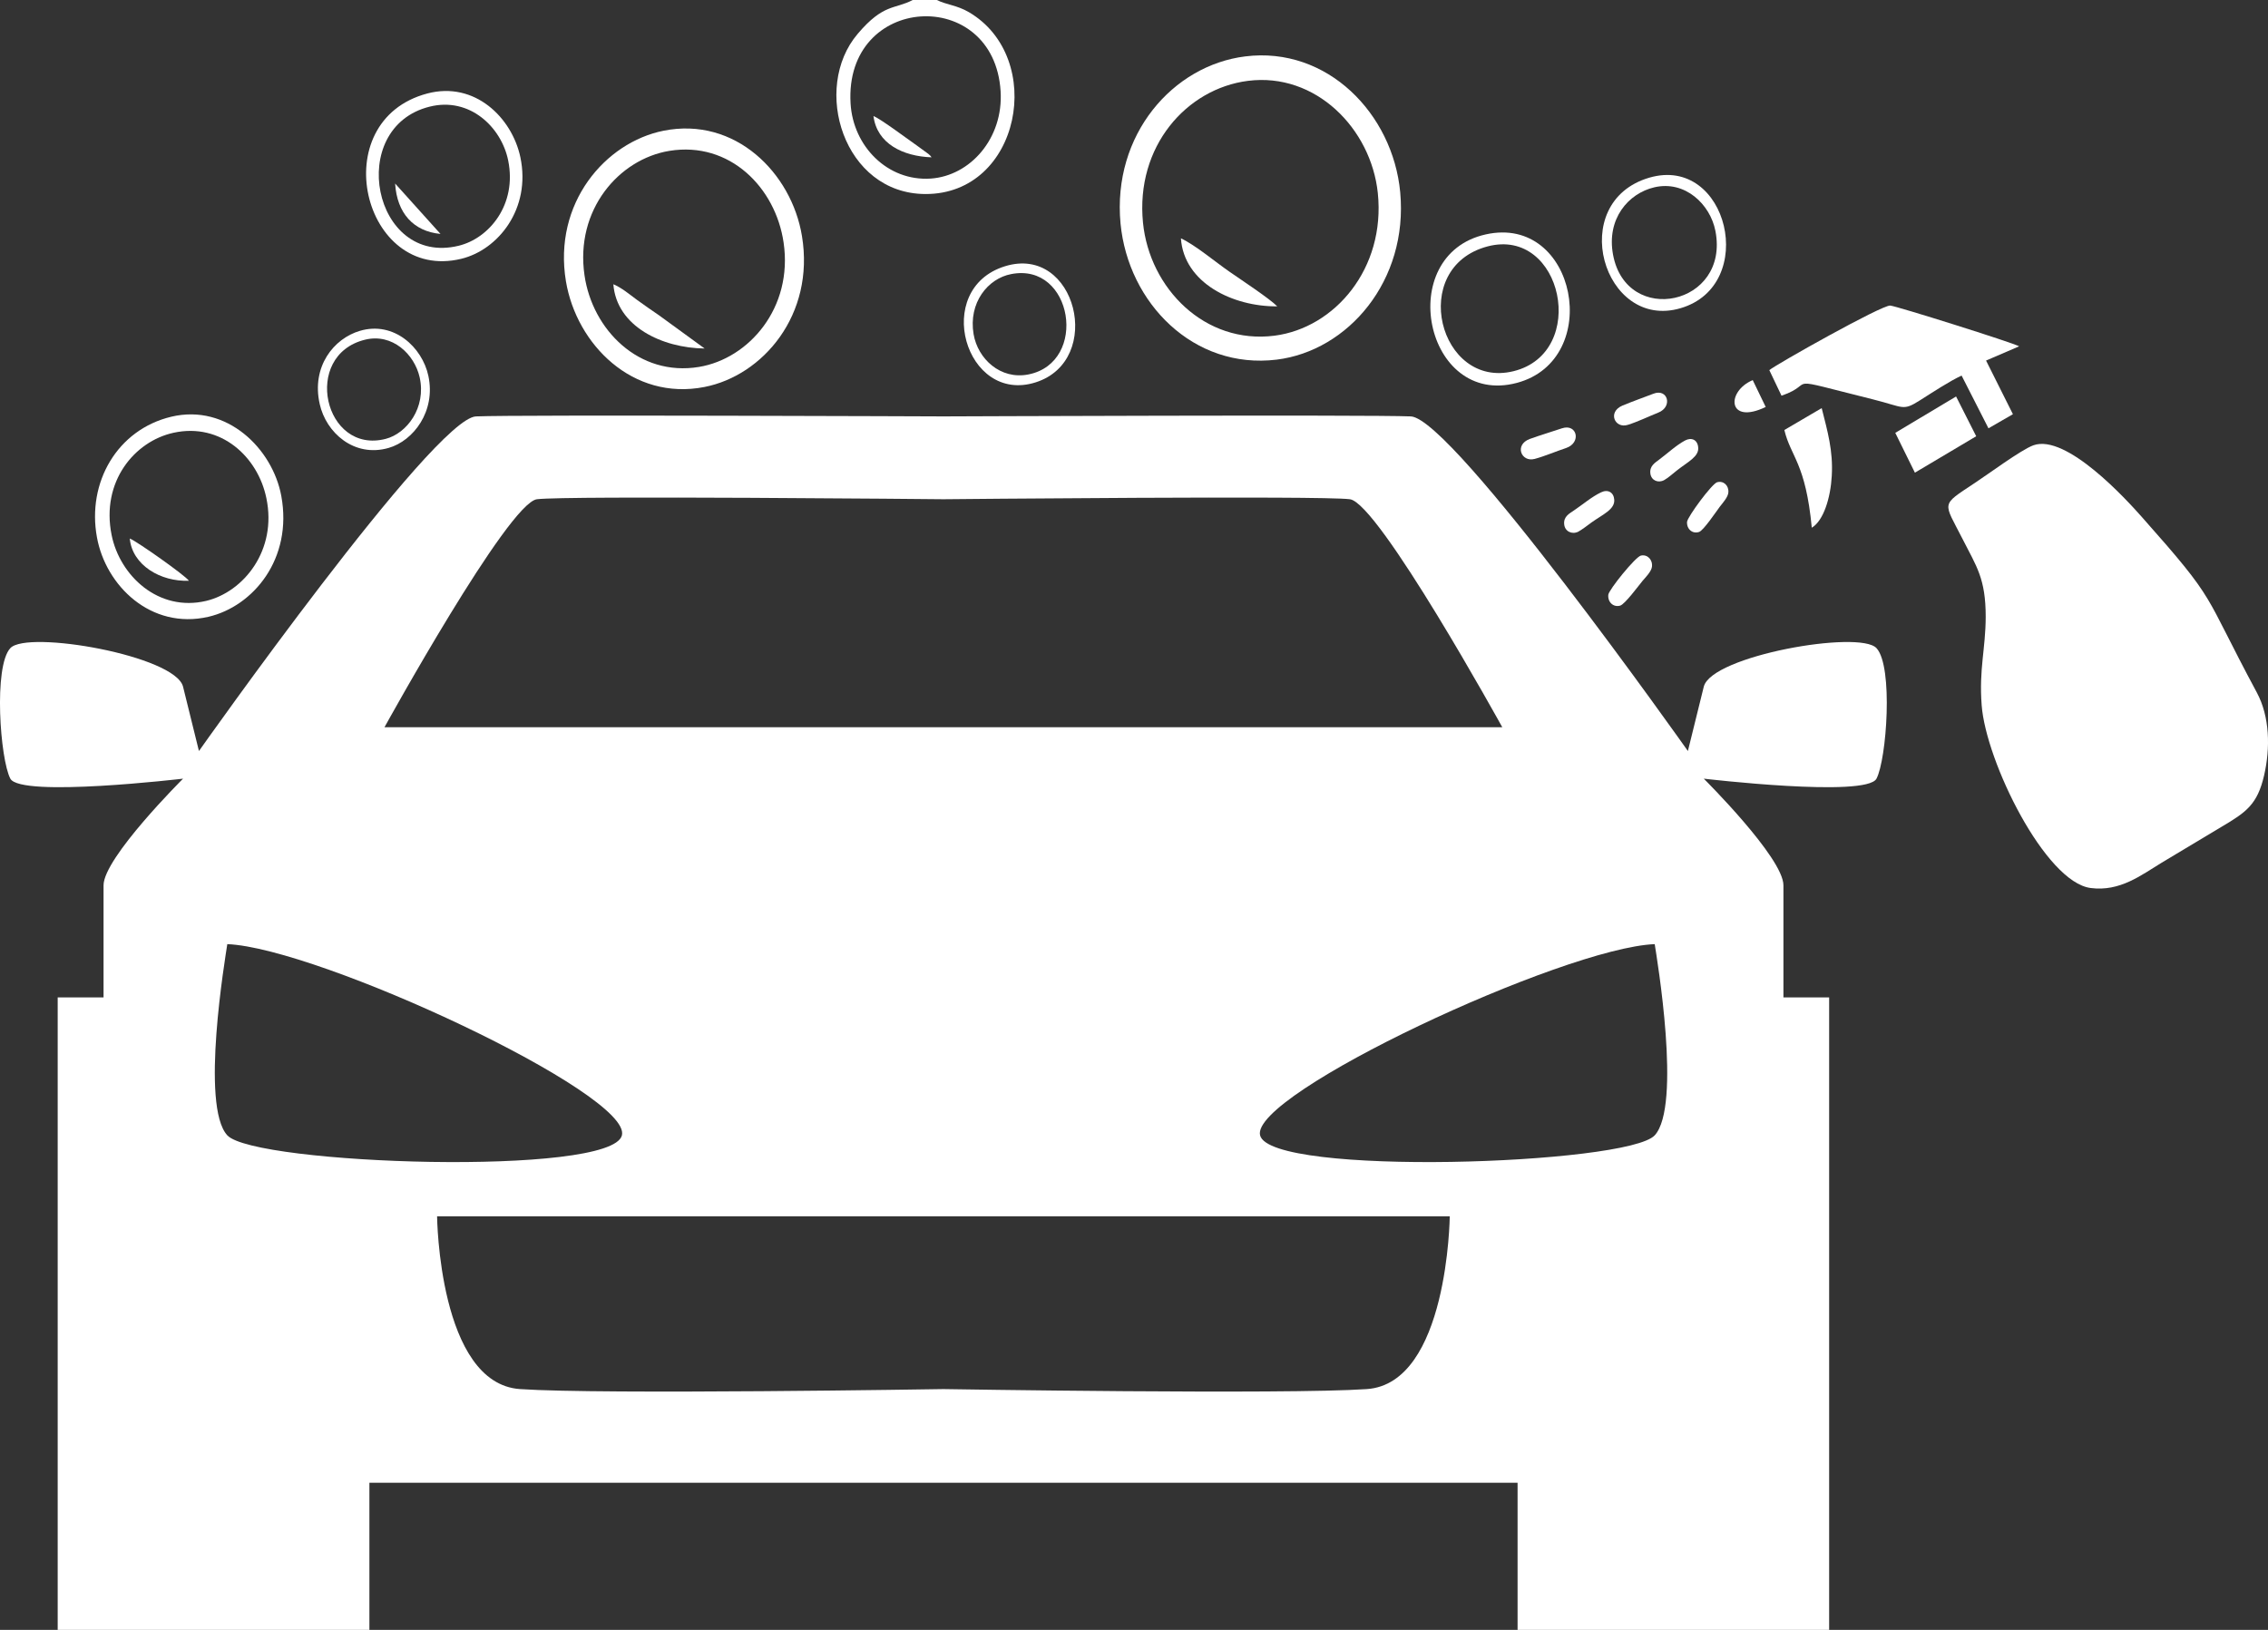 <svg width="32" height="23" viewBox="0 0 32 23" fill="none" xmlns="http://www.w3.org/2000/svg">
<rect x="0" y="0" width="32" height="23" fill="#333333" stroke="none"/>
<path fill-rule="evenodd" clip-rule="evenodd" d="M20.989 3.477C22.048 3.199 22.419 4.976 21.355 5.238C20.307 5.496 19.862 3.775 20.989 3.477ZM20.962 3.308C19.665 3.597 20.103 5.748 21.402 5.403C22.631 5.075 22.244 3.021 20.962 3.308Z" fill="white"/>
<path fill-rule="evenodd" clip-rule="evenodd" d="M23.342 2.643C23.776 2.542 24.13 2.884 24.203 3.257C24.41 4.312 22.948 4.612 22.759 3.594C22.665 3.089 22.973 2.729 23.342 2.643ZM23.271 2.507C22.09 2.853 22.621 4.671 23.712 4.349C24.816 4.025 24.381 2.184 23.271 2.507Z" fill="white"/>
<path fill-rule="evenodd" clip-rule="evenodd" d="M13.737 4.717C13.661 4.272 13.939 3.93 14.266 3.868C15.138 3.696 15.362 5.115 14.51 5.284C14.114 5.362 13.796 5.062 13.737 4.717ZM14.18 3.757C13.144 4.077 13.621 5.713 14.614 5.395C15.586 5.084 15.184 3.447 14.18 3.757Z" fill="white"/>
<path fill-rule="evenodd" clip-rule="evenodd" d="M5.153 4.793C5.537 4.7 5.848 5 5.921 5.324C6.017 5.752 5.74 6.116 5.442 6.193C4.573 6.418 4.252 5.011 5.153 4.793ZM5.077 4.669C4.71 4.777 4.391 5.172 4.511 5.702C4.6 6.103 4.994 6.461 5.483 6.321C5.835 6.22 6.151 5.801 6.044 5.304C5.958 4.901 5.557 4.526 5.077 4.669Z" fill="white"/>
<path fill-rule="evenodd" clip-rule="evenodd" d="M17.607 1.141C18.562 1.019 19.344 1.814 19.44 2.723C19.551 3.789 18.833 4.627 17.983 4.737C16.999 4.863 16.22 4.069 16.127 3.144C16.019 2.065 16.743 1.251 17.607 1.141ZM17.569 0.796C16.551 0.922 15.692 1.898 15.81 3.155C15.918 4.278 16.843 5.218 18.013 5.075C19.02 4.951 19.872 3.961 19.756 2.712C19.652 1.606 18.727 0.651 17.569 0.796Z" fill="white"/>
<path fill-rule="evenodd" clip-rule="evenodd" d="M18.021 4.323C17.919 4.217 17.498 3.939 17.351 3.837C17.152 3.7 16.871 3.462 16.662 3.363C16.704 3.994 17.398 4.329 18.021 4.323Z" fill="white"/>
<path fill-rule="evenodd" clip-rule="evenodd" d="M9.444 2.129C10.296 1.99 10.943 2.648 11.056 3.422C11.192 4.344 10.566 5.061 9.862 5.178C9.014 5.318 8.358 4.653 8.247 3.885C8.112 2.961 8.732 2.246 9.444 2.129ZM9.361 1.845C8.54 2.01 7.802 2.866 7.985 3.97C8.135 4.863 8.929 5.659 9.939 5.461C10.764 5.3 11.499 4.441 11.315 3.33C11.169 2.442 10.374 1.642 9.361 1.845Z" fill="white"/>
<path fill-rule="evenodd" clip-rule="evenodd" d="M9.302 4.452C9.191 4.375 9.09 4.307 8.988 4.232C8.876 4.15 8.777 4.064 8.654 4.011C8.7 4.607 9.343 4.911 9.942 4.918L9.302 4.452Z" fill="white"/>
<path fill-rule="evenodd" clip-rule="evenodd" d="M2.448 6.107C3.118 5.96 3.639 6.449 3.758 7.028C3.913 7.765 3.438 8.351 2.911 8.479C2.234 8.64 1.69 8.122 1.575 7.551C1.422 6.796 1.899 6.227 2.448 6.107ZM2.419 5.88C1.655 6.061 1.225 6.807 1.368 7.583C1.491 8.263 2.128 8.89 2.94 8.704C3.573 8.557 4.132 7.886 3.969 6.999C3.846 6.332 3.202 5.695 2.419 5.88Z" fill="white"/>
<path fill-rule="evenodd" clip-rule="evenodd" d="M2.665 8.195C2.616 8.122 1.938 7.643 1.831 7.599C1.865 7.976 2.269 8.212 2.665 8.195Z" fill="white"/>
<path fill-rule="evenodd" clip-rule="evenodd" d="M12.001 1.459C11.91 -0.09 14.027 -0.207 14.118 1.289C14.158 1.951 13.691 2.482 13.131 2.52C12.524 2.56 12.036 2.065 12.001 1.459ZM13.218 0H12.878C12.624 0.134 12.467 0.046 12.102 0.477C11.447 1.245 11.903 2.734 13.056 2.738C14.402 2.743 14.764 0.814 13.671 0.172C13.503 0.073 13.353 0.068 13.218 0Z" fill="white"/>
<path fill-rule="evenodd" clip-rule="evenodd" d="M13.144 2.22C13.126 2.196 13.127 2.196 13.1 2.173L12.959 2.07C12.804 1.962 12.435 1.684 12.324 1.637C12.373 2.028 12.74 2.206 13.144 2.22Z" fill="white"/>
<path fill-rule="evenodd" clip-rule="evenodd" d="M28.689 6.284C28.514 6.348 28.046 6.696 27.859 6.818C27.375 7.14 27.421 7.074 27.689 7.603C27.887 7.994 28.017 8.162 28.017 8.705C28.015 9.163 27.921 9.439 27.96 9.951C28.019 10.745 28.858 12.449 29.498 12.531C29.912 12.585 30.21 12.35 30.501 12.173C30.789 11.999 31.061 11.838 31.347 11.666C31.689 11.463 31.85 11.355 31.945 10.942C32.034 10.556 32.026 10.114 31.842 9.772C31.061 8.318 31.306 8.519 30.217 7.292C30.008 7.056 29.154 6.116 28.689 6.284Z" fill="white"/>
<path fill-rule="evenodd" clip-rule="evenodd" d="M24.964 5.223L25.136 5.584C25.666 5.401 25.068 5.296 26.431 5.637C26.867 5.746 26.843 5.805 27.091 5.648C27.259 5.542 27.505 5.379 27.677 5.3L28.056 6.044L28.401 5.845L28.022 5.088L28.489 4.887C28.401 4.836 26.762 4.32 26.67 4.312C26.552 4.302 25.055 5.145 24.964 5.223Z" fill="white"/>
<path fill-rule="evenodd" clip-rule="evenodd" d="M26.741 6.108L27.018 6.67L27.883 6.156L27.599 5.595L26.741 6.108Z" fill="white"/>
<path fill-rule="evenodd" clip-rule="evenodd" d="M25.176 6.068C25.267 6.449 25.477 6.533 25.563 7.447C25.73 7.347 25.828 7.023 25.845 6.717C25.866 6.359 25.784 6.083 25.703 5.759L25.176 6.068Z" fill="white"/>
<path fill-rule="evenodd" clip-rule="evenodd" d="M24.913 5.743L24.73 5.364C24.352 5.523 24.373 6.002 24.913 5.743Z" fill="white"/>
<path fill-rule="evenodd" clip-rule="evenodd" d="M6.062 1.505C6.625 1.364 7.074 1.792 7.17 2.264C7.297 2.886 6.903 3.363 6.471 3.468C5.262 3.762 4.876 1.8 6.062 1.505ZM6.03 1.319C4.568 1.705 5.117 3.989 6.508 3.652C7.029 3.526 7.495 2.945 7.342 2.218C7.223 1.659 6.697 1.143 6.03 1.319Z" fill="white"/>
<path fill-rule="evenodd" clip-rule="evenodd" d="M6.215 3.301L5.575 2.59C5.601 3.01 5.835 3.265 6.215 3.301Z" fill="white"/>
<path fill-rule="evenodd" clip-rule="evenodd" d="M21.412 20.924V23H25.808V14.075H25.163C25.163 14.075 25.163 12.883 25.163 12.493C25.163 12.104 24.039 10.988 24.039 10.988C24.039 10.988 26.333 11.259 26.476 10.988C26.619 10.717 26.715 9.404 26.476 9.146C26.237 8.887 24.147 9.252 24.039 9.691C23.931 10.128 23.815 10.598 23.815 10.598C23.815 10.598 20.502 5.904 19.906 5.876C19.308 5.851 13.311 5.876 13.311 5.876C13.311 5.876 7.313 5.851 6.716 5.876C6.119 5.904 2.807 10.598 2.807 10.598C2.807 10.598 2.69 10.128 2.583 9.691C2.475 9.252 0.385 8.887 0.146 9.146C-0.094 9.404 0.002 10.717 0.146 10.988C0.29 11.259 2.583 10.988 2.583 10.988C2.583 10.988 1.461 12.104 1.461 12.493C1.461 12.883 1.461 14.075 1.461 14.075H0.814V23H5.212V20.924H21.412ZM3.207 13.323C3.179 13.512 2.825 15.606 3.207 16.021C3.59 16.436 8.63 16.606 8.775 16.021C8.918 15.438 4.497 13.375 3.207 13.323ZM23.347 13.323C23.376 13.512 23.729 15.606 23.347 16.021C22.965 16.436 17.924 16.606 17.779 16.021C17.636 15.438 22.057 13.375 23.347 13.323ZM13.311 19.602C13.311 19.602 18.138 19.681 19.285 19.602C20.432 19.523 20.455 17.164 20.455 17.164H6.167C6.167 17.164 6.19 19.523 7.337 19.602C8.484 19.681 13.311 19.602 13.311 19.602ZM21.196 10.262C21.196 10.262 19.451 7.096 19.046 7.045C18.64 6.992 13.311 7.045 13.311 7.045C13.311 7.045 7.984 6.992 7.576 7.045C7.17 7.096 5.425 10.262 5.425 10.262H21.196Z" fill="white"/>
<path fill-rule="evenodd" clip-rule="evenodd" d="M23.775 6.216C23.648 6.284 23.529 6.397 23.408 6.487C23.354 6.529 23.27 6.575 23.286 6.685C23.3 6.78 23.396 6.822 23.482 6.774C23.527 6.75 23.616 6.674 23.662 6.637C23.812 6.518 23.977 6.443 23.96 6.31C23.95 6.207 23.867 6.167 23.775 6.216Z" fill="white"/>
<path fill-rule="evenodd" clip-rule="evenodd" d="M24.228 6.805C24.155 6.824 23.808 7.295 23.803 7.365C23.797 7.465 23.879 7.539 23.974 7.506C24.036 7.484 24.209 7.226 24.265 7.151C24.304 7.1 24.381 7.016 24.386 6.95C24.395 6.851 24.317 6.78 24.228 6.805Z" fill="white"/>
<path fill-rule="evenodd" clip-rule="evenodd" d="M23.328 5.556C23.18 5.613 23.039 5.662 22.89 5.724C22.677 5.816 22.786 6.054 22.968 5.995C23.104 5.953 23.263 5.876 23.396 5.823C23.606 5.741 23.532 5.476 23.328 5.556Z" fill="white"/>
<path fill-rule="evenodd" clip-rule="evenodd" d="M22.589 6.948C22.458 7.01 22.331 7.12 22.203 7.206C22.146 7.246 22.057 7.288 22.07 7.401C22.08 7.498 22.178 7.546 22.266 7.504C22.313 7.48 22.409 7.407 22.456 7.372C22.614 7.259 22.786 7.189 22.776 7.052C22.769 6.948 22.687 6.9 22.589 6.948Z" fill="white"/>
<path fill-rule="evenodd" clip-rule="evenodd" d="M23.152 7.84C23.076 7.857 22.7 8.321 22.692 8.393C22.682 8.495 22.762 8.574 22.86 8.546C22.926 8.526 23.114 8.272 23.175 8.197C23.217 8.148 23.3 8.065 23.308 7.998C23.32 7.897 23.244 7.82 23.152 7.84Z" fill="white"/>
<path fill-rule="evenodd" clip-rule="evenodd" d="M22.038 6.044C21.885 6.096 21.74 6.138 21.585 6.194C21.361 6.277 21.464 6.527 21.653 6.476C21.792 6.439 21.957 6.368 22.097 6.322C22.316 6.247 22.252 5.973 22.038 6.044Z" fill="white"/>
</svg>
